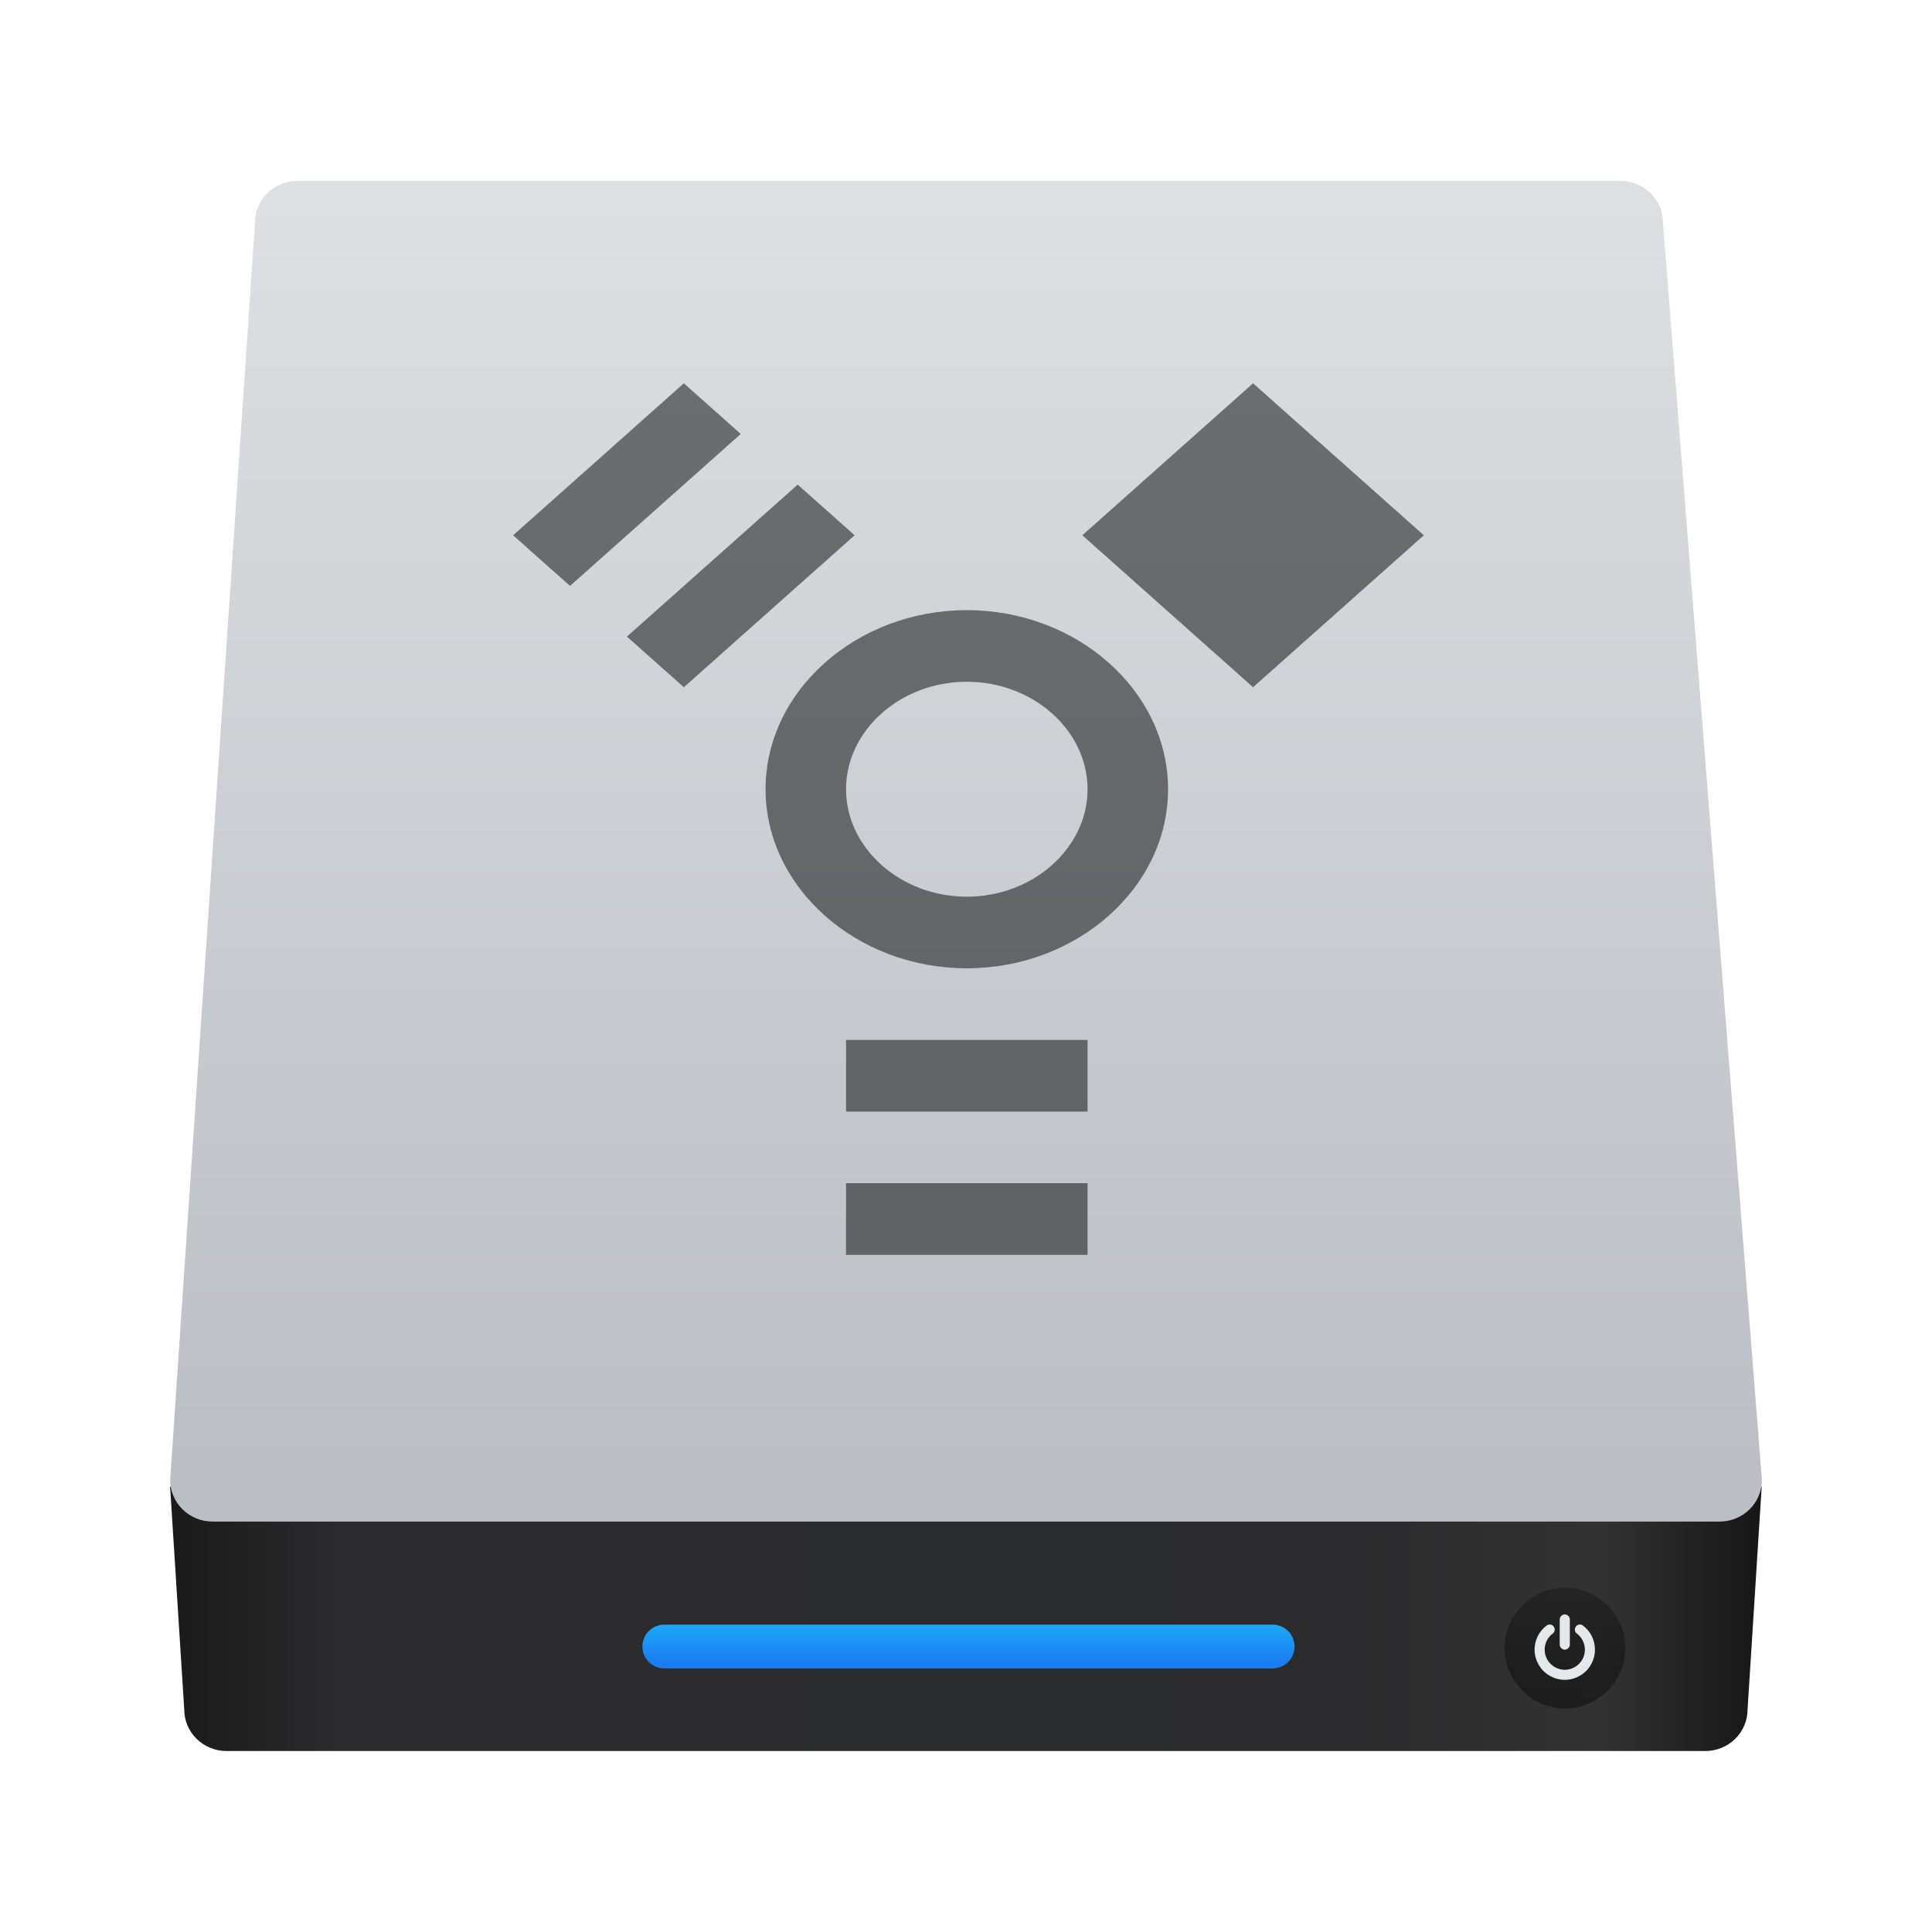 <svg style="clip-rule:evenodd;fill-rule:evenodd;stroke-linejoin:round;stroke-miterlimit:2" version="1.1" viewBox="0 0 48 48" xmlns="http://www.w3.org/2000/svg">
 <path d="m4.226 36.934l0.351 5.534c0 0.574 0.47 1.036 1.053 1.036h36.735c0.583 0 1.053-0.462 1.053-1.036l0.351-5.534h-39.543z" style="fill-rule:nonzero;fill:url(#_Linear1)"/>
 <path d="m7.388 4.496h32.875c0.584 0 1.053 0.462 1.053 1.036l2.458 31.235c0 0.574-0.47 1.036-1.053 1.036h-37.439c-0.584 0-1.054-0.462-1.054-1.036l2.107-31.235c0-0.574 0.47-1.036 1.053-1.036z" style="fill-rule:nonzero;fill:url(#_Linear2)"/>
 <path d="m16.504 40.364h15.115c0.301 0 0.543 0.242 0.543 0.543s-0.242 0.544-0.543 0.544h-15.115c-0.301 0-0.544-0.243-0.544-0.544s0.243-0.543 0.544-0.543z" style="fill-rule:nonzero;fill:url(#_Linear3)"/>
 <path d="m40.38 40.946c0 0.823-0.677 1.5-1.5 1.5s-1.5-0.677-1.5-1.5 0.677-1.5 1.5-1.5 1.5 0.677 1.5 1.5" style="fill-rule:nonzero;fill:url(#_Linear4)"/>
 <path d="m38.876 40.985c0.034 0 0.064-0.012 0.088-0.037 0.025-0.025 0.038-0.054 0.038-0.088v-0.625c0-0.034-0.013-0.063-0.038-0.088-0.024-0.025-0.054-0.037-0.088-0.037-0.033 0-0.063 0.012-0.087 0.037-0.025 0.025-0.038 0.054-0.038 0.088v0.625c0 0.034 0.013 0.063 0.038 0.088 0.024 0.025 0.054 0.037 0.087 0.037z" style="fill-rule:nonzero;fill:#e3e8ea"/>
 <path d="m39.548 40.65c-0.053-0.105-0.126-0.193-0.221-0.264-0.028-0.021-0.059-0.029-0.093-0.024-0.035 4e-3 -0.062 0.021-0.082 0.049-0.021 0.027-0.029 0.058-0.024 0.092s0.021 0.062 0.048 0.082c0.064 0.049 0.113 0.108 0.148 0.177 0.035 0.07 0.052 0.144 0.052 0.223 0 0.068-0.013 0.132-0.039 0.194-0.026 0.061-0.062 0.114-0.107 0.159s-0.098 0.081-0.16 0.107c-0.061 0.027-0.126 0.04-0.193 0.04-0.068 0-0.133-0.013-0.194-0.04-0.062-0.026-0.115-0.062-0.16-0.107s-0.081-0.098-0.107-0.159c-0.026-0.062-0.039-0.126-0.039-0.194 0-0.079 0.017-0.153 0.052-0.223 0.035-0.069 0.084-0.128 0.148-0.177 0.027-0.02 0.043-0.048 0.048-0.082s-3e-3 -0.065-0.024-0.092c-0.02-0.028-0.047-0.045-0.081-0.049-0.035-5e-3 -0.066 3e-3 -0.094 0.024-0.095 0.071-0.168 0.159-0.221 0.264-0.052 0.105-0.079 0.216-0.079 0.335 0 0.101 0.02 0.198 0.06 0.291 0.04 0.092 0.093 0.172 0.16 0.239s0.147 0.121 0.239 0.16c0.093 0.04 0.19 0.06 0.292 0.06 0.101 0 0.198-0.02 0.291-0.06 0.092-0.039 0.172-0.093 0.239-0.16s0.12-0.147 0.16-0.239c0.04-0.093 0.059-0.19 0.059-0.291 0-0.119-0.026-0.23-0.078-0.335z" style="fill-rule:nonzero;fill:#e3e8ea"/>
 <g opacity=".5">
  <path d="m24.02 15.159c-2.743 0-5 2.008-5 4.449s2.257 4.449 5 4.449 5-2.008 5-4.449-2.257-4.449-5-4.449zm0 1.779c1.645 0 3 1.205 3 2.67 0 1.464-1.355 2.67-3 2.67-1.646 0-3-1.206-3-2.67 0-1.465 1.354-2.67 3-2.67z" style="fill-rule:nonzero"/>
  <path d="m16.99 17.074l4.243-3.775-1.414-1.259-4.243 3.776 1.414 1.258z"/>
  <path d="m14.162 14.557l4.242-3.775-1.414-1.259-4.242 3.776 1.414 1.258z"/>
  <rect x="21.02" y="25.837" width="6" height="1.78"/>
  <rect x="21.02" y="29.396" width="6" height="1.78"/>
  <path d="m26.89 13.299l4.242 3.775 4.243-3.775-4.243-3.776-4.242 3.776z"/>
 </g>
 <defs>
  <linearGradient id="_Linear1" x2="1" gradientTransform="matrix(39.544,0,0,39.544,4.226,40.219)" gradientUnits="userSpaceOnUse">
   <stop style="stop-color:#1a1a1a" offset="0"/>
   <stop style="stop-color:#2c2c2e" offset=".11"/>
   <stop style="stop-color:#2b2b2d" offset=".29"/>
   <stop style="stop-color:#2a2b2d" offset=".51"/>
   <stop style="stop-color:#2b2b2d" offset=".75"/>
   <stop style="stop-color:#323232" offset=".9"/>
   <stop style="stop-color:#171717" offset="1"/>
  </linearGradient>
  <linearGradient id="_Linear2" x2="1" gradientTransform="matrix(.171 -31.574 31.574 .171 23.358 36.472)" gradientUnits="userSpaceOnUse">
   <stop style="stop-color:#bbbec4" offset="0"/>
   <stop style="stop-color:#dddfe2" offset="1"/>
  </linearGradient>
  <linearGradient id="_Linear3" x2="1" gradientTransform="matrix(9.18485e-17,-1.5,1.5,9.18485e-17,24.75,41.358)" gradientUnits="userSpaceOnUse">
   <stop style="stop-color:#197cf1" offset="0"/>
   <stop style="stop-color:#20bcfa" offset="1"/>
  </linearGradient>
  <linearGradient id="_Linear4" x2="1" gradientTransform="matrix(1.83696e-16,-3,3,1.83696e-16,39,42.259)" gradientUnits="userSpaceOnUse">
   <stop style="stop-color:#040404;stop-opacity:.45" offset="0"/>
   <stop style="stop-color:#121212;stop-opacity:.41" offset="1"/>
  </linearGradient>
 </defs>
</svg>
